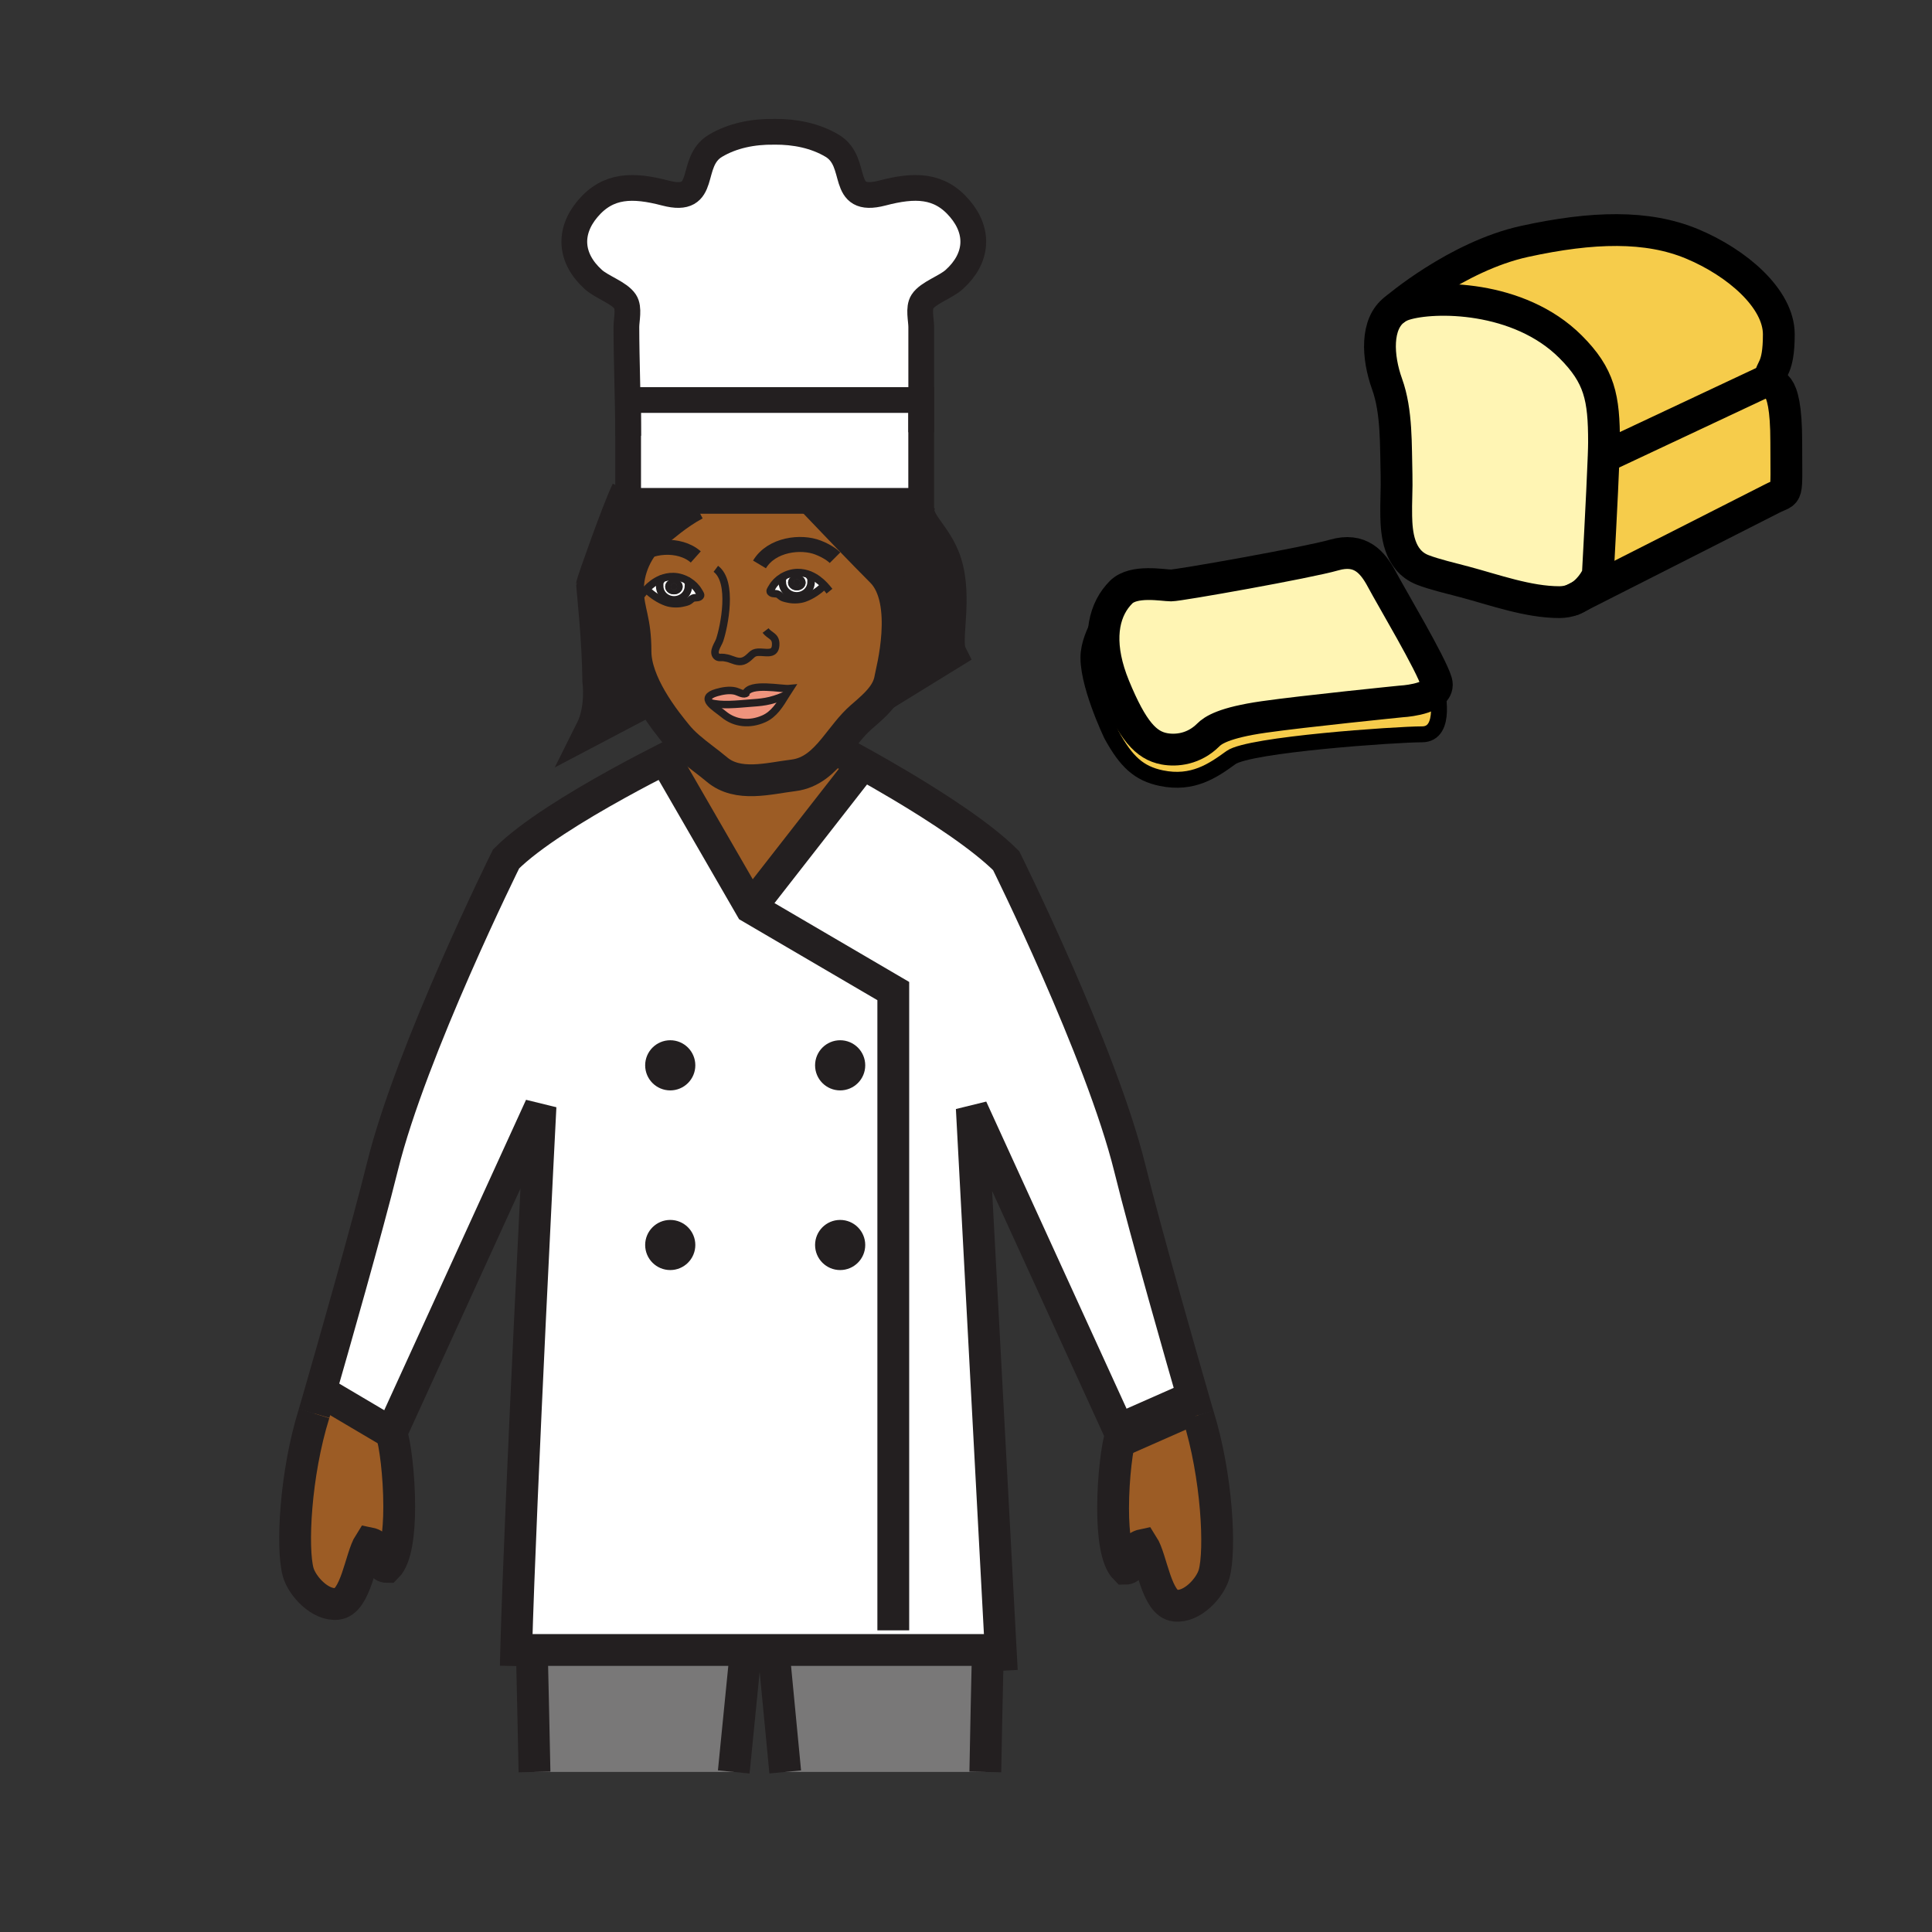 <?xml version="1.0" encoding="iso-8859-1"?>
<!-- Generator: Adobe Illustrator 12.0.1, SVG Export Plug-In . SVG Version: 6.00 Build 51448)  -->
<!DOCTYPE svg PUBLIC "-//W3C//DTD SVG 1.1//EN" "http://www.w3.org/Graphics/SVG/1.1/DTD/svg11.dtd">
<svg  version="1.1" id="Layer_1" xmlns="http://www.w3.org/2000/svg" xmlns:xlink="http://www.w3.org/1999/xlink" width="850.394" height="850.394"
	 viewBox="0 0 850.394 850.394" style="overflow:visible;enable-background:new 0 0 850.394 850.394;" xml:space="preserve">
<rect x="0" y="0" width="850.394" height="850.394" fill="#333333" stroke="none"/>
<g id="XMLID_1_">
	<g>
		<path style="fill:#797878;" d="M327.95,726.26v3.521l-4.98,50.16h-87.7c-0.42-19.12-0.82-39.631-1.17-53.681H327.95z"/>
		<path style="fill:#797878;" d="M434.73,726.26v4.221c-0.311,11.579-0.65,30.939-1.03,49.46h-88.07l-4.8-50.08v-3.601H434.73z"/>
		<path style="fill:#F6CC4B;" d="M490.94,263.6c-6.091,8.35-7.601,21.3-0.5,38.61c8.01,19.48,14.06,25.9,22.01,27.38
			c5.38,1.01,13.109,0.18,19.399-6.1c2.03-2.04,6.82-5.39,24.42-7.91c17.601-2.52,60.351-6.82,60.351-6.82s13.82-0.67,15.62-6.11
			c0.13,0.53,5.02,20.57-6.3,20.57c-11.45,0-76.221,4.48-84.12,10.24c-7.91,5.75-16.801,11.92-30.641,9.05
			c-9.87-2.05-15.43-7.19-21.91-19.02c0,0-11.51-23.9-10.06-36.28C480.5,276.2,490.33,264.33,490.94,263.6z"/>
		<path style="fill:#F6CC4B;" d="M779.15,166.82L706,201.2h-0.14c0.109-2.92,0.17-5.21,0.17-6.54c0-19.66-1.91-29.21-14.74-42.04
			c-22.771-22.76-60.29-22.63-73.11-18.54c-1.62,0.52-3.029,1.24-4.25,2.15l-0.01-0.01c0,0,27.17-23.42,57.19-29.97
			c30-6.55,54.02-7.1,73.67,1.09c19.64,8.18,38.189,24,38.189,39.83S779.15,161.91,779.15,166.82z"/>
		<path style="fill:#F6CC4B;" d="M786.25,194.66c0,25.64,1.09,20.99-6.28,24.82c-4.22,2.18-68.96,35-84.439,42.85
			c5.42-3.55,7.77-9.29,7.77-9.29s1.96-35.65,2.561-51.84H706l73.15-34.38C779.15,171.73,786.25,163.54,786.25,194.66z"/>
		<path style="fill:#FFF5B4;" d="M632.25,300.14c0.27,0.93,0.25,1.77-0.01,2.51c-1.8,5.44-15.62,6.11-15.62,6.11
			s-42.75,4.3-60.351,6.82c-17.6,2.52-22.39,5.87-24.42,7.91c-6.29,6.28-14.02,7.11-19.399,6.1c-7.95-1.48-14-7.9-22.01-27.38
			c-7.101-17.31-5.591-30.26,0.5-38.61c0.02-0.03,0.029-0.04,0.029-0.04c0.761-1.04,1.601-2.01,2.49-2.9
			c5.55-5.56,18.44-2.97,22.01-2.97c3.58,0,60.271-10.07,71.73-13.38c11.49-3.31,16.97,3.03,21.13,10.86
			C612.5,263,630.02,292.39,632.25,300.14z"/>
		<path style="fill:#FFF5B4;" d="M706.03,194.66c0,1.33-0.061,3.62-0.17,6.54c-0.601,16.19-2.561,51.84-2.561,51.84
			s-2.35,5.74-7.77,9.29c-1.84,0.92-2.98,1.5-3.25,1.64c-0.04,0.02-0.061,0.03-0.061,0.03c-1.72,0.65-3.66,1.04-5.83,1.04
			c-13.77,0-28.529-5.38-41.689-8.89c-5.16-1.37-13.49-3.33-18.53-5.31c-10.72-4.22-11.43-16.59-11.6-23.53
			c-0.15-6.07,0.3-12.3,0.13-18.45c-0.36-12.78,0.229-27.65-4.17-39.85c-4.29-11.93-5.04-26.56,3.399-32.78
			c1.221-0.91,2.63-1.63,4.25-2.15c12.82-4.09,50.34-4.22,73.11,18.54C704.12,165.45,706.03,175,706.03,194.66z"/>
		<polygon style="fill:#FFFFFF;" points="405.47,176.07 405.47,220.46 358.23,220.46 306,220.46 276.48,220.46 276.48,216 
			276.48,191.81 276.48,176.07 		"/>
		<path style="fill:#FFFFFF;" d="M340.9,58c9.04-0.07,17.95,1.73,25.36,6.14c12.2,7.26,2.72,25.9,22.12,20.82
			c14.15-3.71,25.14-3.74,34.16,6.96c8.55,10.12,7.76,21.8-2.49,31.07c-3.81,3.45-11.49,5.86-14.03,9.75
			c-1.87,2.87-0.53,8.06-0.53,11.17c0,9.44,0,21.24,0,32.16h-0.02H276.48v15.74c0-13.76-0.77-34.13-0.77-47.89
			c0-3.12,1.32-8.31-0.55-11.17c-2.54-3.89-10.22-6.31-14.02-9.75c-10.26-9.28-11.03-20.96-2.5-31.07
			c9.03-10.71,20.02-10.67,34.17-6.97c19.4,5.09,9.92-13.55,22.12-20.81c7.51-4.47,16.53-6.26,25.69-6.14L340.9,58z"/>
		<path style="fill:#231F20;" d="M276.48,220.46H306V222c-8.01,4.25-14.71,10.39-17.12,12.16c-4.16,3.06-7.47,7.39-9.63,12.26
			c-1.94,4.35-2.95,9.13-2.84,13.79c0.23,9.25,3.31,12.57,3.31,26.49c0,6.99,3.16,14.47,6.87,20.88l-26.39,13.88
			c4.83-9.64,3.15-21.56,3.15-21.56c-0.19-18.33-2.43-38.33-2.74-42.66c-0.04-0.57,11.47-33.31,15.39-41.24h0.48V220.46z"/>
		<path style="fill:#231F20;" d="M418.54,287.74l-29.92,18.42c1.67-2.33,2.88-4.88,3.29-7.79c0.28-1.96,9.11-33.82-3.87-46.81
			c-8.06-8.07-20.11-20.63-29.81-30.83v-0.27h47.24c-4.81,8.49,6.53,13.54,10.86,27.29C421.31,263.54,415.6,281.86,418.54,287.74z"
			/>
		<path style="fill:#EF947D;" d="M329.74,309.53c5-0.4,9.08-0.44,16.14-3.62c-2.52,4.14-5.17,8.49-9.68,10.48
			c-6.1,2.7-12.64,2.17-17.67-1.99c-1.86-1.54-4.76-3.36-6.08-5.1C317.41,310.75,324.77,309.92,329.74,309.53z"/>
		<path style="fill:#EF947D;" d="M328.15,305.29c1.98-5.02,15.83-1.83,19.51-2.2c-0.6,0.91-1.18,1.86-1.78,2.82
			c-7.06,3.18-11.14,3.22-16.14,3.62c-4.97,0.39-12.33,1.22-17.29-0.23c-1.28-1.68-1.08-3.28,2.97-4.45
			c2.51-0.72,5.52-1.29,8.11-0.69C324.9,304.47,326.91,305.79,328.15,305.29z"/>
		<path style="fill:#FFFFFF;" d="M344.18,254.09c2.04-1.27,4.43-2.03,6.77-2.08c2.03-0.05,3.94,0.37,5.7,1.13l-0.22,0.55
			c0.69,0.96,0.57,1.29,0.57,2.53c0,3.34-2.83,6.04-6.33,6.04c-3.48,0-6.32-2.7-6.32-6.04c0-0.92-0.25-0.83,0.15-1.62L344.18,254.09
			z M350.74,253.07c-2.13,0-3.86,1.51-3.86,3.39c0,1.87,1.73,3.38,3.86,3.38c2.12,0,3.85-1.51,3.85-3.38
			C354.59,254.58,352.86,253.07,350.74,253.07z"/>
		<path style="fill:#FFFFFF;" d="M344.35,256.22c0,3.34,2.84,6.04,6.32,6.04c3.5,0,6.33-2.7,6.33-6.04c0-1.24,0.12-1.57-0.57-2.53
			l0.22-0.55c2.35,0.99,4.45,2.59,6.26,4.5l-0.14,0.13c-2.49,2.3-5.37,4.36-8.69,5.54c-2.01,0.72-4.77,0.84-6.88,0.41
			c-0.89-0.18-1.99-0.4-2.82-0.79c-0.69-0.32-1.28-1.06-1.93-1.36c-0.97-0.45-2.05-0.05-2.95-0.62c-1.06-0.65-0.26-1.39,0.35-2.46
			c1-1.77,2.53-3.28,4.33-4.4l0.32,0.51C344.1,255.39,344.35,255.3,344.35,256.22z"/>
		<path style="fill:#FFFFFF;" d="M296.64,261.61c2.12,0,3.84-1.51,3.84-3.39c0-1.87-1.72-3.38-3.84-3.38
			c-2.13,0-3.85,1.51-3.85,3.38C292.79,260.1,294.51,261.61,296.64,261.61z M303.01,258c0,3.33-2.82,6.03-6.31,6.03
			c-3.49,0-6.33-2.7-6.33-6.03c0-1.26-0.12-1.58,0.56-2.54l-0.22-0.55c1.77-0.76,3.68-1.18,5.71-1.13c2.35,0.05,4.74,0.82,6.78,2.09
			l-0.32,0.51C303.27,257.16,303.01,257.07,303.01,258z"/>
		<path style="fill:#FFFFFF;" d="M296.7,264.03c3.49,0,6.31-2.7,6.31-6.03c0-0.93,0.26-0.84-0.13-1.62l0.32-0.51
			c1.8,1.12,3.33,2.63,4.33,4.39c0.6,1.07,1.41,1.81,0.34,2.47c-0.9,0.55-1.99,0.16-2.95,0.61c-0.65,0.3-1.24,1.05-1.93,1.36
			c-0.83,0.39-1.93,0.61-2.82,0.79c-2.1,0.44-4.87,0.31-6.88-0.41c-3.32-1.19-6.2-3.24-8.69-5.54l-0.14-0.13
			c1.81-1.9,3.9-3.5,6.25-4.5l0.22,0.55c-0.68,0.96-0.56,1.28-0.56,2.54C290.37,261.33,293.21,264.03,296.7,264.03z"/>
		<path style="fill:#9C5C25;" d="M527.38,622.94c8.36,26.63,9.94,59.449,7.021,69.84c-1.71,6.16-9.66,14.84-17.181,13.96
			c-8.29-0.91-10.2-20.471-14.21-26.71c-6.279,1.31-3.06,10.47-7.7,10.47c-4.02-4.01-5.369-15.06-5.369-26.63
			c0-13.65,1.88-28.021,3.47-32.37L524,618l1.8-0.52C526.8,620.96,527.38,622.94,527.38,622.94z"/>
		<path style="fill:#9C5C25;" d="M172.26,630.71c1.58,4.35,3.46,18.69,3.46,32.33c0,11.59-1.35,22.66-5.38,26.68
			c-4.61,0-1.41-9.18-7.72-10.45c-3.99,6.221-5.9,25.78-14.2,26.69c-7.48,0.89-15.45-7.83-17.17-13.95
			c-2.92-10.41-1.35-43.22,7.01-69.87c0,0,0.88-3.04,2.37-8.18L144,614L172.26,630.71z"/>
		<path style="fill:#9C5C25;" d="M362.91,257.64c-1.81-1.91-3.91-3.51-6.26-4.5c-1.76-0.76-3.67-1.18-5.7-1.13
			c-2.34,0.05-4.73,0.81-6.77,2.08c-1.8,1.12-3.33,2.63-4.33,4.4c-0.61,1.07-1.41,1.81-0.35,2.46c0.9,0.57,1.98,0.17,2.95,0.62
			c0.65,0.3,1.24,1.04,1.93,1.36c0.83,0.39,1.93,0.61,2.82,0.79c2.11,0.43,4.87,0.31,6.88-0.41c3.32-1.18,6.2-3.24,8.69-5.54
			L362.91,257.64z M345.88,305.91c0.6-0.96,1.18-1.91,1.78-2.82c-3.68,0.37-17.53-2.82-19.51,2.2c-1.24,0.5-3.25-0.82-4.62-1.13
			c-2.59-0.6-5.6-0.03-8.11,0.69c-4.05,1.17-4.25,2.77-2.97,4.45c1.32,1.74,4.22,3.56,6.08,5.1c5.03,4.16,11.57,4.69,17.67,1.99
			C340.71,314.4,343.36,310.05,345.88,305.91z M284.46,259.41l0.14,0.13c2.49,2.3,5.37,4.35,8.69,5.54
			c2.01,0.72,4.78,0.85,6.88,0.41c0.89-0.18,1.99-0.4,2.82-0.79c0.69-0.31,1.28-1.06,1.93-1.36c0.96-0.45,2.05-0.06,2.95-0.61
			c1.07-0.66,0.26-1.4-0.34-2.47c-1-1.76-2.53-3.27-4.33-4.39c-2.04-1.27-4.43-2.04-6.78-2.09c-2.03-0.05-3.94,0.37-5.71,1.13
			C288.36,255.91,286.27,257.51,284.46,259.41z M303.12,328.8c-1.96-1.71-3.78-3.52-5.34-5.48c-1.62-2.03-6.79-8.14-11.19-15.74
			c-3.71-6.41-6.87-13.89-6.87-20.88c0-13.92-3.08-17.24-3.31-26.49c-0.11-4.66,0.9-9.44,2.84-13.79c2.16-4.87,5.47-9.2,9.63-12.26
			c2.41-1.77,9.11-7.91,17.12-12.16v-1.54h52.23v0.27c9.7,10.2,21.75,22.76,29.81,30.83c12.98,12.99,4.15,44.85,3.87,46.81
			c-0.41,2.91-1.62,5.46-3.29,7.79c-2.54,3.51-6.11,6.52-9.5,9.45c-4.47,3.87-8.05,9.06-11.93,13.77
			c-4.8,5.84-10.05,10.94-17.99,11.91c-10.8,1.32-24.38,5.26-33.66-2.59C311.66,335.42,307.12,332.3,303.12,328.8z"/>
		<path style="fill:#9C5C25;" d="M379.82,336.24l-49.36,63.27l-37.84-65.5c4.85-2.46,8.56-4.28,10.5-5.21c4,3.5,8.54,6.62,12.42,9.9
			c9.28,7.85,22.86,3.91,33.66,2.59c7.94-0.97,13.19-6.07,17.99-11.91C369.13,330.4,373.72,332.84,379.82,336.24z"/>
		<path style="fill:#FFFFFF;" d="M234.1,726.26h-3.41l-3.48-0.109c1.86-67.511,10.7-239.15,10.7-239.15l-65.65,143.71L144,614
			l-3.37-0.04c5.81-20.18,20.83-72.69,27.77-100.72c12.63-51.01,54.36-135.17,54.36-135.17c10.62-10.62,31.09-23.12,48.89-32.96
			c7.87-4.35,15.22-8.18,20.97-11.1l37.84,65.5l49.36-63.27c4.83,2.7,10.61,5.99,16.75,9.65c16.52,9.84,35.69,22.35,46.32,32.97
			c0,0,41.75,84.15,54.37,135.17c7.26,29.41,23.431,85.75,28.54,103.45L524,618l-30.59,13.5l-65.67-143.72l12.72,238.33l-2.84,0.149
			h-2.89h-93.9h-12.88H234.1z M377.68,468.92c0-4.35-3.53-7.88-7.88-7.88c-4.34,0-7.87,3.53-7.87,7.88s3.53,7.87,7.87,7.87
			C374.15,476.79,377.68,473.27,377.68,468.92z M377.68,548c0-4.35-3.53-7.87-7.88-7.87c-4.34,0-7.87,3.521-7.87,7.87
			s3.53,7.87,7.87,7.87C374.15,555.87,377.68,552.35,377.68,548z M302.89,468.92c0-4.35-3.53-7.88-7.87-7.88
			c-4.35,0-7.88,3.53-7.88,7.88s3.53,7.87,7.88,7.87C299.36,476.79,302.89,473.27,302.89,468.92z M302.89,548
			c0-4.35-3.53-7.87-7.87-7.87c-4.35,0-7.88,3.521-7.88,7.87s3.53,7.87,7.88,7.87C299.36,555.87,302.89,552.35,302.89,548z"/>
		<path style="fill:#231F20;" d="M369.8,461.04c4.35,0,7.88,3.53,7.88,7.88s-3.53,7.87-7.88,7.87c-4.34,0-7.87-3.521-7.87-7.87
			S365.46,461.04,369.8,461.04z"/>
		<path style="fill:#231F20;" d="M369.8,540.13c4.35,0,7.88,3.521,7.88,7.87s-3.53,7.87-7.88,7.87c-4.34,0-7.87-3.521-7.87-7.87
			S365.46,540.13,369.8,540.13z"/>
		<path style="fill:#231F20;" d="M350.74,257.96c-0.77,0-1.38-0.68-1.38-1.5c0-0.84,0.61-1.51,1.38-1.51c0.76,0,1.38,0.67,1.38,1.51
			C352.12,257.28,351.5,257.96,350.74,257.96z"/>
		<path style="fill:#231F20;" d="M350.74,259.84c-2.13,0-3.86-1.51-3.86-3.38c0-1.88,1.73-3.39,3.86-3.39
			c2.12,0,3.85,1.51,3.85,3.39C354.59,258.33,352.86,259.84,350.74,259.84z M350.74,254.95c-0.77,0-1.38,0.67-1.38,1.51
			c0,0.82,0.61,1.5,1.38,1.5c0.76,0,1.38-0.68,1.38-1.5C352.12,255.62,351.5,254.95,350.74,254.95z"/>
		<path style="fill:#231F20;" d="M295.02,461.04c4.34,0,7.87,3.53,7.87,7.88s-3.53,7.87-7.87,7.87c-4.35,0-7.88-3.521-7.88-7.87
			S290.67,461.04,295.02,461.04z"/>
		<path style="fill:#231F20;" d="M295.02,540.13c4.34,0,7.87,3.521,7.87,7.87s-3.53,7.87-7.87,7.87c-4.35,0-7.88-3.521-7.88-7.87
			S290.67,540.13,295.02,540.13z"/>
		<path style="fill:#231F20;" d="M298.02,258.22c0,0.84-0.62,1.51-1.38,1.51c-0.77,0-1.38-0.67-1.38-1.51c0-0.83,0.61-1.5,1.38-1.5
			C297.4,256.72,298.02,257.39,298.02,258.22z"/>
		<path style="fill:#231F20;" d="M296.64,254.84c2.12,0,3.84,1.51,3.84,3.38c0,1.88-1.72,3.39-3.84,3.39
			c-2.13,0-3.85-1.51-3.85-3.39C292.79,256.35,294.51,254.84,296.64,254.84z M296.64,259.73c0.76,0,1.38-0.67,1.38-1.51
			c0-0.83-0.62-1.5-1.38-1.5c-0.77,0-1.38,0.67-1.38,1.5C295.26,259.06,295.87,259.73,296.64,259.73z"/>
	</g>
	<g>
		<path style="fill:none;stroke:#231F20;stroke-width:14;" d="M138.26,622.14c0,0,0.88-3.04,2.37-8.18
			c5.81-20.18,20.83-72.69,27.77-100.72c12.63-51.01,54.36-135.17,54.36-135.17c10.62-10.62,31.09-23.12,48.89-32.96
			c7.87-4.35,15.22-8.18,20.97-11.1c4.85-2.46,8.56-4.28,10.5-5.21c0.97-0.47,1.49-0.72,1.49-0.72"/>
		<path style="fill:none;stroke:#231F20;stroke-width:14;" d="M227.03,733.34c0.05-2.24,0.11-4.64,0.18-7.189
			c1.86-67.511,10.7-239.15,10.7-239.15l-65.65,143.71c1.58,4.35,3.46,18.69,3.46,32.33c0,11.59-1.35,22.66-5.38,26.68
			c-4.61,0-1.41-9.18-7.72-10.45c-3.99,6.221-5.9,25.78-14.2,26.69c-7.48,0.89-15.45-7.83-17.17-13.95
			c-2.92-10.41-1.35-43.22,7.01-69.87"/>
		<path style="fill:none;stroke:#231F20;stroke-width:14;" d="M235.27,779.94c-0.42-19.12-0.82-39.631-1.17-53.681
			c-0.03-1.529-0.07-2.979-0.11-4.35"/>
		<path style="fill:none;stroke:#231F20;stroke-width:14;" d="M527.38,622.94c0,0-0.58-1.98-1.58-5.46
			c-5.109-17.7-21.28-74.04-28.54-103.45c-12.62-51.021-54.37-135.17-54.37-135.17c-10.63-10.62-29.8-23.13-46.32-32.97
			c-6.14-3.66-11.92-6.95-16.75-9.65c-6.1-3.4-10.69-5.84-12.63-6.86c-0.66-0.35-1.01-0.53-1.01-0.53"/>
		<path style="fill:none;stroke:#231F20;stroke-width:14;" d="M440.96,735.4l-0.5-9.29l-12.72-238.33l65.67,143.72
			c-1.59,4.35-3.47,18.72-3.47,32.37c0,11.57,1.35,22.62,5.369,26.63c4.641,0,1.421-9.16,7.7-10.47
			c4.01,6.239,5.92,25.8,14.21,26.71c7.521,0.88,15.471-7.8,17.181-13.96c2.92-10.391,1.34-43.21-7.021-69.84"/>
		<path style="fill:none;stroke:#231F20;stroke-width:14;" d="M433.7,779.94c0.38-18.521,0.72-37.881,1.03-49.46"/>
		<line style="fill:none;stroke:#231F20;stroke-width:14;" x1="327.95" y1="729.78" x2="322.97" y2="779.94"/>
		<line style="fill:none;stroke:#231F20;stroke-width:14;" x1="345.63" y1="779.94" x2="340.83" y2="729.86"/>
		<polyline style="fill:none;stroke:#231F20;stroke-width:14;" points="230.69,726.26 234.1,726.26 327.95,726.26 340.83,726.26 
			434.73,726.26 437.62,726.26 		"/>
		<line style="fill:none;stroke:#231F20;stroke-width:14;" x1="144" y1="614" x2="172.26" y2="630.71"/>
		<line style="fill:none;stroke:#231F20;stroke-width:18.984;" x1="524" y1="618" x2="493.41" y2="631.5"/>
		<polyline style="fill:none;stroke:#231F20;stroke-width:14;" points="393.19,717.61 393.19,436.23 330.46,399.51 292.62,334.01 		
			"/>
		<line style="fill:none;stroke:#231F20;stroke-width:14;" x1="330.46" y1="399.51" x2="379.82" y2="336.24"/>
		<path style="fill:none;stroke:#231F20;stroke-width:6.328;" d="M377.68,468.92c0,4.35-3.53,7.87-7.88,7.87
			c-4.34,0-7.87-3.521-7.87-7.87s3.53-7.88,7.87-7.88C374.15,461.04,377.68,464.57,377.68,468.92z"/>
		<path style="fill:none;stroke:#231F20;stroke-width:6.328;" d="M377.68,548c0,4.35-3.53,7.87-7.88,7.87
			c-4.34,0-7.87-3.521-7.87-7.87s3.53-7.87,7.87-7.87C374.15,540.13,377.68,543.65,377.68,548z"/>
		<path style="fill:none;stroke:#231F20;stroke-width:6.328;" d="M302.89,468.92c0,4.35-3.53,7.87-7.87,7.87
			c-4.35,0-7.88-3.521-7.88-7.87s3.53-7.88,7.88-7.88C299.36,461.04,302.89,464.57,302.89,468.92z"/>
		<path style="fill:none;stroke:#231F20;stroke-width:6.328;" d="M302.89,548c0,4.35-3.53,7.87-7.87,7.87
			c-4.35,0-7.88-3.521-7.88-7.87s3.53-7.87,7.88-7.87C299.36,540.13,302.89,543.65,302.89,548z"/>
		<path style="fill:none;stroke:#231F20;stroke-width:6.604;" d="M334.3,248.44c5.35-8.91,18.35-10.33,25.78-7.42
			c3.99,1.55,6.42,3.4,7.47,4.45"/>
		<path style="fill:none;stroke:#231F20;stroke-width:6.604;" d="M306.25,245.15c-7.08-6.32-20.88-5.34-27,1.27
			c-0.33,0.34-0.63,0.69-0.9,1.06"/>
		<path style="fill:none;stroke:#231F20;stroke-width:3.302;" d="M315.08,250.37c7.76,5.8,3.65,25.46,1.7,31.32
			c-0.62,1.87-3.29,5.18-1.42,7.13c0.92,0.93,2.08,0.42,3.23,0.6c1.18,0.18,1.88,0.3,3.24,0.81c2.63,0.98,4.54,1.57,6.91-0.15
			c2.56-1.86,2.37-3.17,6.15-2.99c3.18,0.15,6.7,1.05,6.54-3.85c-0.11-3.37-2.64-3.33-4.45-5.71"/>
		<path style="fill:none;stroke:#231F20;stroke-width:3.302;" d="M327.93,306.14c0.04-0.31,0.11-0.59,0.22-0.85
			c1.98-5.02,15.83-1.83,19.51-2.2c-0.6,0.91-1.18,1.86-1.78,2.82c-2.52,4.14-5.17,8.49-9.68,10.48c-6.1,2.7-12.64,2.17-17.67-1.99
			c-1.86-1.54-4.76-3.36-6.08-5.1c-1.28-1.68-1.08-3.28,2.97-4.45c2.51-0.72,5.52-1.29,8.11-0.69c1.37,0.31,3.38,1.63,4.62,1.13
			c0.21-0.09,0.4-0.23,0.55-0.43"/>
		<path style="fill:none;stroke:#231F20;stroke-width:3.302;" d="M312.45,309.3c4.96,1.45,12.32,0.62,17.29,0.23
			c5-0.4,9.08-0.44,16.14-3.62c0.01,0,0.01-0.01,0.02-0.01"/>
		<path style="fill:none;stroke:#231F20;stroke-width:14;" d="M358.23,220.73c9.7,10.2,21.75,22.76,29.81,30.83
			c12.98,12.99,4.15,44.85,3.87,46.81c-0.41,2.91-1.62,5.46-3.29,7.79c-2.54,3.51-6.11,6.52-9.5,9.45
			c-4.47,3.87-8.05,9.06-11.93,13.77c-4.8,5.84-10.05,10.94-17.99,11.91c-10.8,1.32-24.38,5.26-33.66-2.59
			c-3.88-3.28-8.42-6.4-12.42-9.9c-1.96-1.71-3.78-3.52-5.34-5.48c-1.62-2.03-6.79-8.14-11.19-15.74
			c-3.71-6.41-6.87-13.89-6.87-20.88c0-13.92-3.08-17.24-3.31-26.49c-0.11-4.66,0.9-9.44,2.84-13.79c2.16-4.87,5.47-9.2,9.63-12.26
			c2.41-1.77,9.11-7.91,17.12-12.16"/>
		<path style="fill:none;stroke:#231F20;stroke-width:14;" d="M405.47,220.46c-4.81,8.49,6.53,13.54,10.86,27.29
			c4.98,15.79-0.73,34.11,2.21,39.99l-29.92,18.42l-0.08,0.05"/>
		<path style="fill:none;stroke:#231F20;stroke-width:14;" d="M286.6,307.58h-0.01l-26.39,13.88c4.83-9.64,3.15-21.56,3.15-21.56
			c-0.19-18.33-2.43-38.33-2.74-42.66c-0.04-0.57,11.47-33.31,15.39-41.24"/>
		<path style="fill:none;stroke:#231F20;stroke-width:3.302;stroke-linecap:square;stroke-miterlimit:10;" d="M283.31,260.71
			c0.37-0.45,0.76-0.88,1.15-1.3c1.81-1.9,3.9-3.5,6.25-4.5c1.77-0.76,3.68-1.18,5.71-1.13c2.35,0.05,4.74,0.82,6.78,2.09
			c1.8,1.12,3.33,2.63,4.33,4.39c0.6,1.07,1.41,1.81,0.34,2.47c-0.9,0.55-1.99,0.16-2.95,0.61c-0.65,0.3-1.24,1.05-1.93,1.36
			c-0.83,0.39-1.93,0.61-2.82,0.79c-2.1,0.44-4.87,0.31-6.88-0.41c-3.32-1.19-6.2-3.24-8.69-5.54"/>
		<path style="fill:none;stroke:#231F20;stroke-width:3.302;stroke-linecap:square;stroke-miterlimit:10;" d="M302.88,256.38
			c0.39,0.78,0.13,0.69,0.13,1.62c0,3.33-2.82,6.03-6.31,6.03c-3.49,0-6.33-2.7-6.33-6.03c0-1.26-0.12-1.58,0.56-2.54"/>
		<path style="fill:none;stroke:#231F20;stroke-width:3.302;stroke-linecap:square;stroke-miterlimit:10;" d="M364.06,258.94
			c-0.37-0.45-0.75-0.88-1.15-1.3c-1.81-1.91-3.91-3.51-6.26-4.5c-1.76-0.76-3.67-1.18-5.7-1.13c-2.34,0.05-4.73,0.81-6.77,2.08
			c-1.8,1.12-3.33,2.63-4.33,4.4c-0.61,1.07-1.41,1.81-0.35,2.46c0.9,0.57,1.98,0.17,2.95,0.62c0.65,0.3,1.24,1.04,1.93,1.36
			c0.83,0.39,1.93,0.61,2.82,0.79c2.11,0.43,4.87,0.31,6.88-0.41c3.32-1.18,6.2-3.24,8.69-5.54"/>
		<path style="fill:none;stroke:#231F20;stroke-width:3.302;stroke-linecap:square;stroke-miterlimit:10;" d="M344.5,254.6
			c-0.4,0.79-0.15,0.7-0.15,1.62c0,3.34,2.84,6.04,6.32,6.04c3.5,0,6.33-2.7,6.33-6.04c0-1.24,0.12-1.57-0.57-2.53"/>
		<path style="fill:none;stroke:#231F20;stroke-width:11.334;" d="M405.49,190.25c0-4.33,0-9.16,0-14.18c0-10.92,0-22.72,0-32.16
			c0-3.11-1.34-8.3,0.53-11.17c2.54-3.89,10.22-6.3,14.03-9.75c10.25-9.27,11.04-20.95,2.49-31.07
			c-9.02-10.7-20.01-10.67-34.16-6.96c-19.4,5.08-9.92-13.56-22.12-20.82c-7.41-4.41-16.32-6.21-25.36-6.14l-0.28,0.01
			c-9.16-0.12-18.18,1.67-25.69,6.14c-12.2,7.26-2.72,25.9-22.12,20.81c-14.15-3.7-25.14-3.74-34.17,6.97
			c-8.53,10.11-7.76,21.79,2.5,31.07c3.8,3.44,11.48,5.86,14.02,9.75c1.87,2.86,0.55,8.05,0.55,11.17c0,13.76,0.77,34.13,0.77,47.89
			"/>
		<polygon style="fill:none;stroke:#231F20;stroke-width:11.334;" points="405.47,220.46 358.23,220.46 306,220.46 276.48,220.46 
			276.48,216 276.48,191.81 276.48,176.07 405.47,176.07 		"/>
		<path style="fill:none;stroke:#000000;stroke-width:14;stroke-linecap:round;stroke-linejoin:round;" d="M692.22,264
			c-1.72,0.65-3.66,1.04-5.83,1.04c-13.77,0-28.529-5.38-41.689-8.89c-5.16-1.37-13.49-3.33-18.53-5.31
			c-10.72-4.22-11.43-16.59-11.6-23.53c-0.15-6.07,0.3-12.3,0.13-18.45c-0.36-12.78,0.229-27.65-4.17-39.85
			c-4.29-11.93-5.04-26.56,3.399-32.78c1.221-0.91,2.63-1.63,4.25-2.15c12.82-4.09,50.34-4.22,73.11,18.54
			c12.83,12.83,14.74,22.38,14.74,42.04c0,1.33-0.061,3.62-0.17,6.54c-0.601,16.19-2.561,51.84-2.561,51.84s-2.35,5.74-7.77,9.29
			c-0.98,0.63-2.061,1.2-3.25,1.64"/>
		<path style="fill:none;stroke:#000000;stroke-width:14;stroke-linecap:round;stroke-linejoin:round;" d="M779.15,166.82
			c0,4.91,7.1-3.28,7.1,27.84c0,25.64,1.09,20.99-6.28,24.82c-4.22,2.18-68.96,35-84.439,42.85c-1.84,0.92-2.98,1.5-3.25,1.64
			c-0.04,0.02-0.061,0.03-0.061,0.03"/>
		<path style="fill:none;stroke:#000000;stroke-width:14;stroke-linecap:round;stroke-linejoin:round;" d="M613.92,136.22
			c0,0,27.17-23.42,57.19-29.97c30-6.55,54.02-7.1,73.67,1.09c19.64,8.18,38.189,24,38.189,39.83s-3.819,14.74-3.819,19.65"/>
		
			<line style="fill:none;stroke:#000000;stroke-width:14;stroke-linecap:round;stroke-linejoin:round;" x1="779.15" y1="166.82" x2="706" y2="201.2"/>
		<path style="fill:none;stroke:#000000;stroke-width:14;stroke-linecap:round;stroke-linejoin:round;" d="M490.94,263.6
			c-6.091,8.35-7.601,21.3-0.5,38.61c8.01,19.48,14.06,25.9,22.01,27.38c5.38,1.01,13.109,0.18,19.399-6.1
			c2.03-2.04,6.82-5.39,24.42-7.91c17.601-2.52,60.351-6.82,60.351-6.82s13.82-0.67,15.62-6.11c0.26-0.74,0.279-1.58,0.01-2.51
			c-2.23-7.75-19.75-37.14-23.92-44.97c-4.16-7.83-9.64-14.17-21.13-10.86c-11.46,3.31-68.15,13.38-71.73,13.38
			c-3.569,0-16.46-2.59-22.01,2.97c-0.89,0.89-1.729,1.86-2.49,2.9"/>
		<path style="fill:none;stroke:#000000;stroke-width:7;stroke-linecap:round;stroke-linejoin:round;" d="M632.24,302.64
			c0,0,0,0,0,0.01c0.13,0.53,5.02,20.57-6.3,20.57c-11.45,0-76.221,4.48-84.12,10.24c-7.91,5.75-16.801,11.92-30.641,9.05
			c-9.87-2.05-15.43-7.19-21.91-19.02c0,0-11.51-23.9-10.06-36.28c1.29-11.01,11.12-22.88,11.73-23.61
			c0.02-0.03,0.029-0.04,0.029-0.04"/>
	</g>
</g>
<rect style="fill:none;" width="850.394" height="850.394"/>
</svg>
